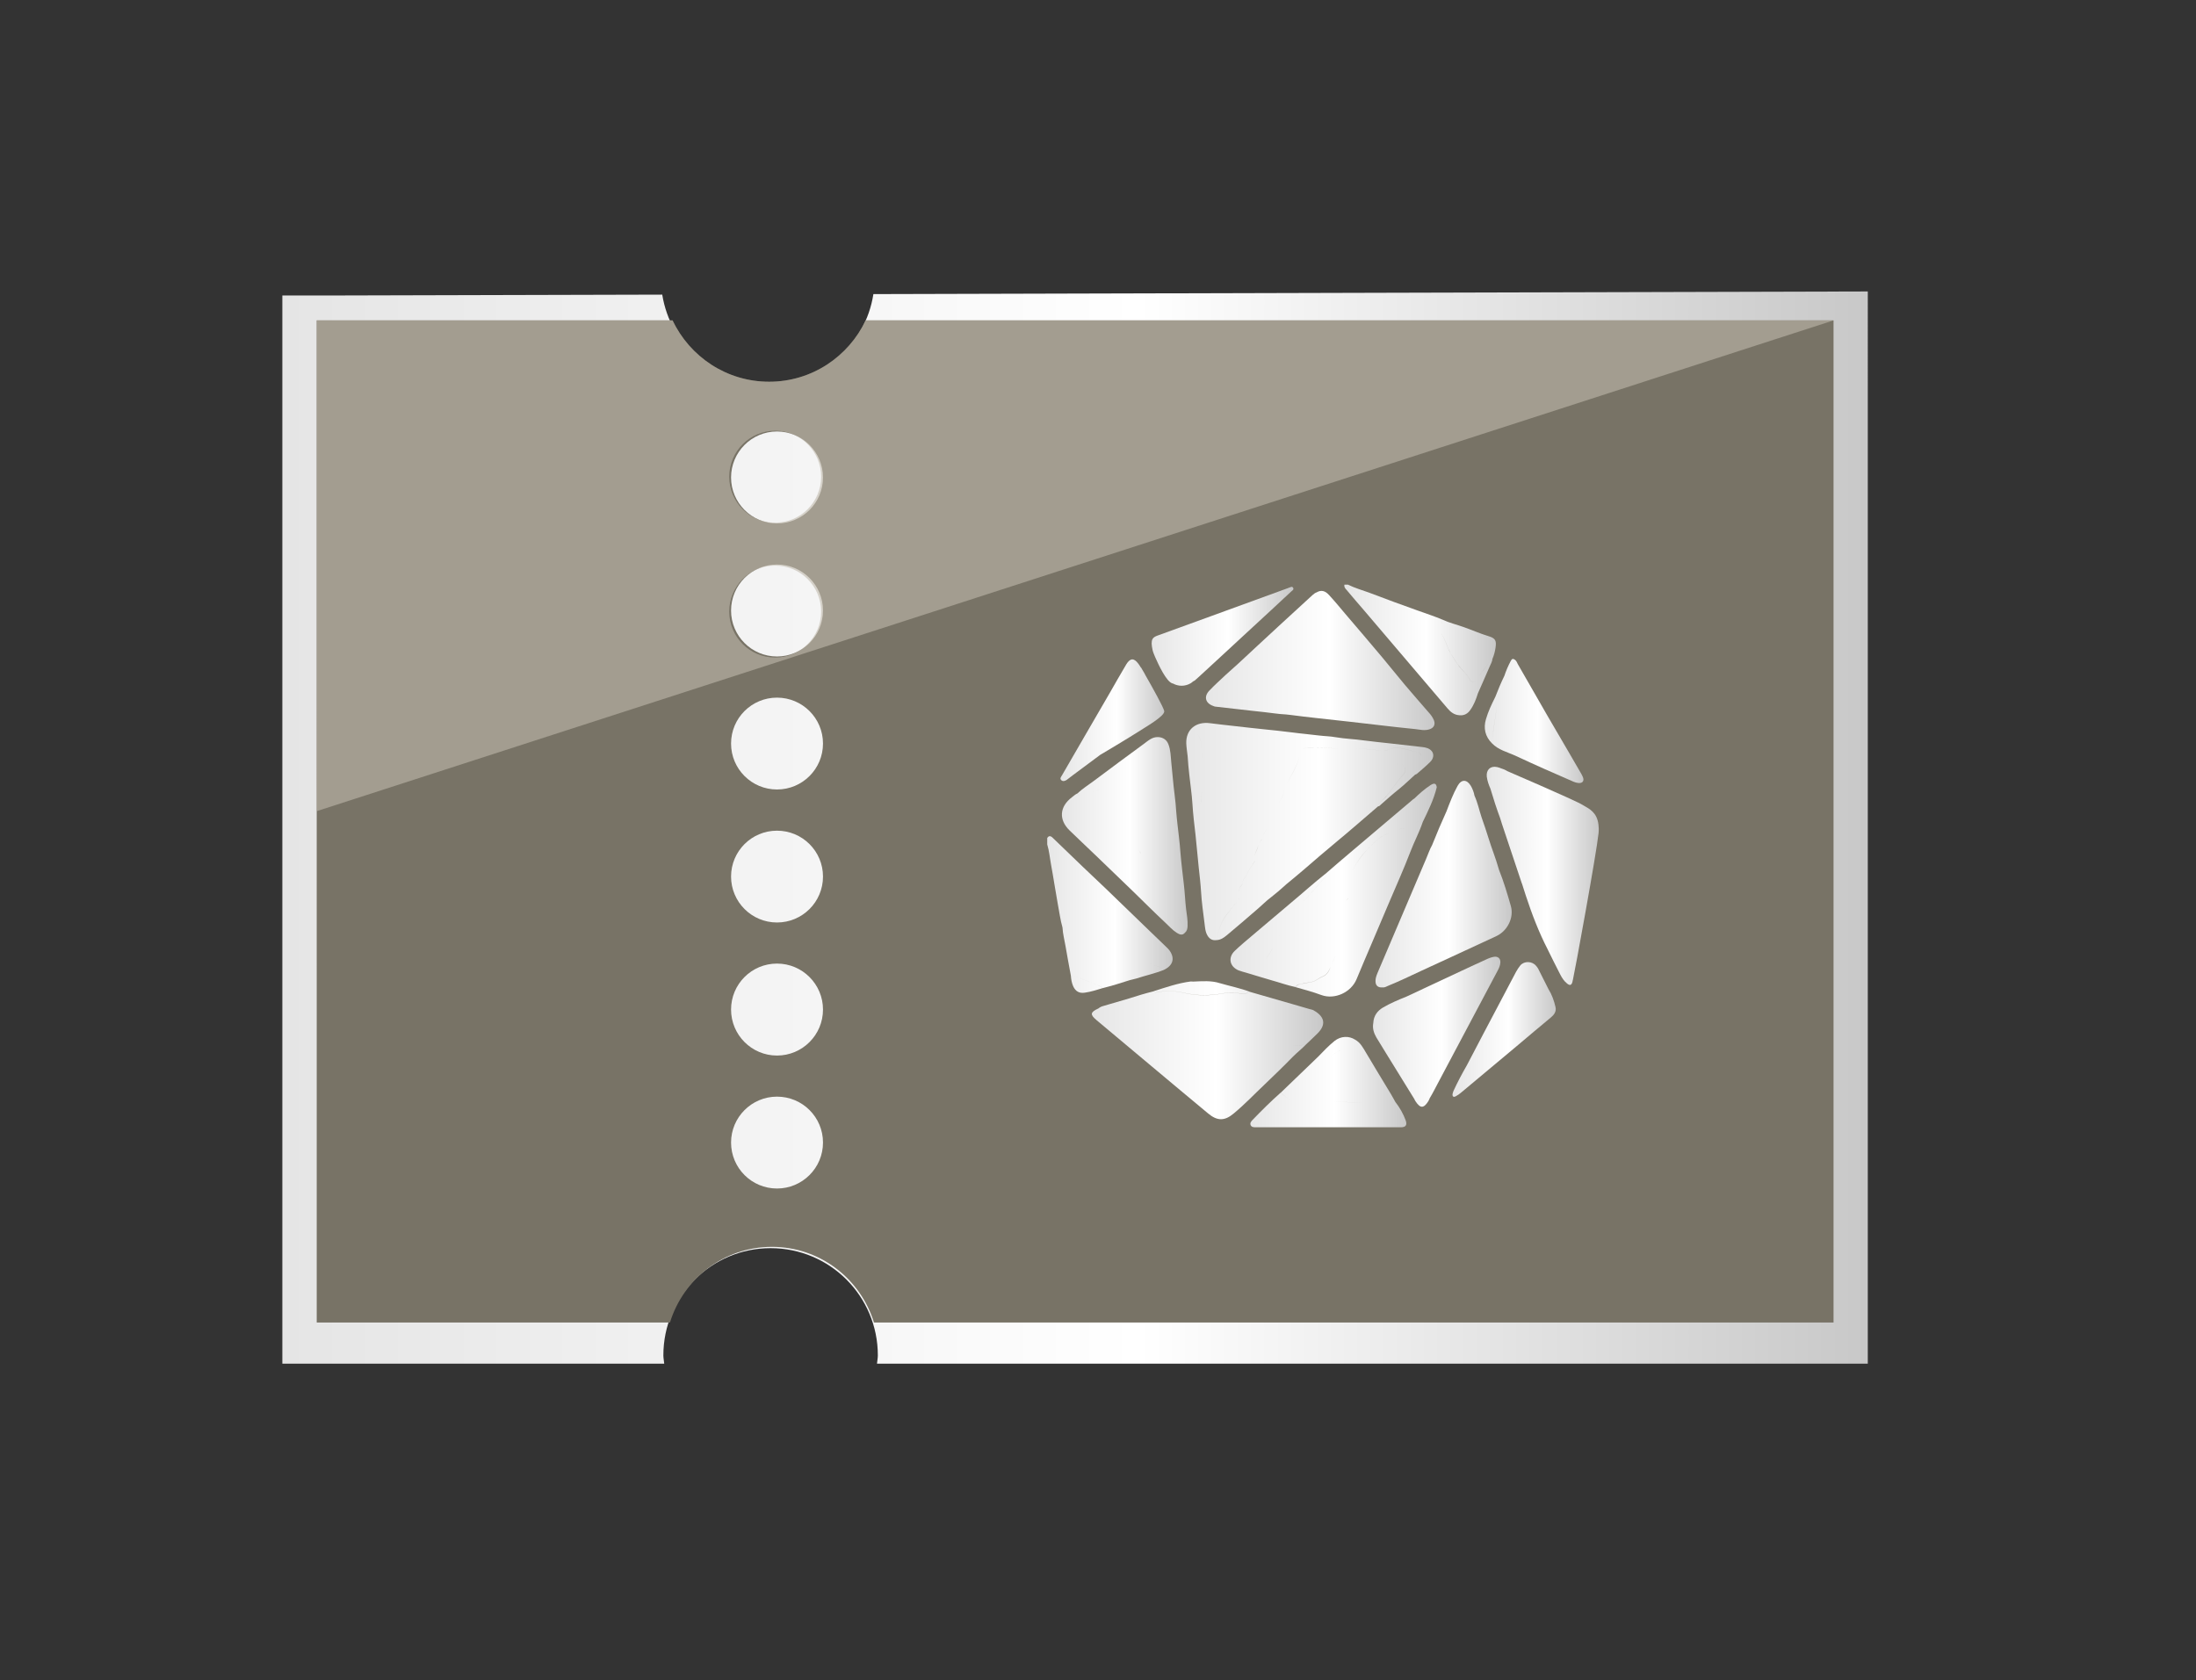 <?xml version="1.0" encoding="utf-8"?>
<!-- Generator: Adobe Illustrator 16.0.0, SVG Export Plug-In . SVG Version: 6.00 Build 0)  -->
<!DOCTYPE svg PUBLIC "-//W3C//DTD SVG 1.1//EN" "http://www.w3.org/Graphics/SVG/1.1/DTD/svg11.dtd">
<svg version="1.1" id="Layer_1" xmlns="http://www.w3.org/2000/svg" xmlns:xlink="http://www.w3.org/1999/xlink" x="0px" y="0px"
	 width="110.5px" height="84.559px" viewBox="0 0 110.5 84.559" enable-background="new 0 0 110.5 84.559" xml:space="preserve">
<rect x="0" y="0" width="110.5" height="84.559" fill="#333333" stroke="none"/>
<g>
	
		<linearGradient id="SVGID_1_" gradientUnits="userSpaceOnUse" x1="30.927" y1="735.764" x2="110.704" y2="735.764" gradientTransform="matrix(1 0 0 1 -16.72 -694.111)">
		<stop  offset="0" style="stop-color:#E5E5E5"/>
		<stop  offset="0.54" style="stop-color:#FFFFFF"/>
		<stop  offset="1" style="stop-color:#C8C8C8"/>
	</linearGradient>
	<path fill="url(#SVGID_1_)" d="M43.948,14.802c-0.401,2.583-2.616,4.568-5.314,4.568c-2.688,0-4.895-1.971-5.311-4.541
		l-16.154,0.042h-2.961v53.763h19.215c-0.011-0.142-0.043-0.276-0.043-0.418c0-2.982,2.417-5.396,5.396-5.396
		c2.982,0,5.396,2.414,5.396,5.396c0,0.142-0.03,0.276-0.043,0.418h49.856V14.669L43.948,14.802z"/>
	<g>
		<g>
			<path fill="#787366" d="M92.262,16.125H43.56c-0.867,1.821-2.707,3.087-4.859,3.087c-2.151,0-3.993-1.267-4.86-3.087H15.936
				V34.06l0.001,17.576v14.927h17.774c0.68-2.2,2.708-3.809,5.133-3.809c2.423,0,4.451,1.607,5.133,3.809h48.285V16.125
				L92.262,16.125z M39.098,59.818c-1.276,0-2.311-1.031-2.312-2.314c0-1.271,1.034-2.31,2.312-2.31c1.277,0,2.314,1.03,2.314,2.31
				C41.413,58.783,40.375,59.818,39.098,59.818z M39.098,53.126c-1.276,0-2.311-1.037-2.312-2.315c0-1.279,1.034-2.314,2.312-2.314
				c1.277,0,2.314,1.038,2.314,2.314C41.413,52.089,40.375,53.126,39.098,53.126z M39.098,46.429c-1.276,0-2.311-1.035-2.312-2.311
				c0-1.277,1.034-2.31,2.312-2.31c1.277,0,2.314,1.032,2.314,2.31C41.413,45.396,40.375,46.429,39.098,46.429z M39.098,39.735
				c-1.276,0-2.312-1.033-2.312-2.312s1.034-2.311,2.312-2.311c1.277,0,2.314,1.034,2.314,2.311
				C41.413,38.701,40.375,39.735,39.098,39.735z M39.098,33.041c-1.276,0-2.311-1.034-2.312-2.313c0-1.278,1.034-2.316,2.312-2.316
				c1.277,0,2.314,1.038,2.314,2.316C41.413,32.007,40.375,33.041,39.098,33.041z M39.098,26.345c-1.276,0-2.311-1.036-2.312-2.313
				c0-1.276,1.034-2.316,2.312-2.316c1.277,0,2.314,1.039,2.314,2.316C41.412,25.31,40.375,26.345,39.098,26.345z"/>
		</g>
	</g>
	<g>
		<path opacity="0.6" fill="#C0B9AB" enable-background="new    " d="M43.56,16.125c-0.866,1.821-2.706,3.087-4.857,3.087
			c-2.152,0-3.994-1.267-4.859-3.087H15.937V34.06v6.765l76.325-24.7H43.56z M39.004,33.094c-1.277,0-2.31-1.034-2.311-2.313
			c0-1.277,1.033-2.315,2.311-2.315c1.276,0,2.314,1.039,2.314,2.315C41.318,32.06,40.28,33.094,39.004,33.094z M39.004,26.306
			c-1.277,0-2.31-1.033-2.311-2.312c0-1.276,1.033-2.316,2.311-2.316c1.276,0,2.314,1.039,2.314,2.316
			C41.318,25.273,40.28,26.306,39.004,26.306z"/>
	</g>
</g>
<g>
	<g>
		
			<linearGradient id="SVGID_2_" gradientUnits="userSpaceOnUse" x1="117.802" y1="2143.49" x2="125.429" y2="2143.49" gradientTransform="matrix(1 0 0 1 -50.159 -2110.775)">
			<stop  offset="0" style="stop-color:#E6E6E6"/>
			<stop  offset="0.54" style="stop-color:#FFFFFF"/>
			<stop  offset="1" style="stop-color:#C8C8C8"/>
		</linearGradient>
		<path fill="url(#SVGID_2_)" d="M68.634,30.716c1.402,1.645,2.804,3.294,4.206,4.94c0.154,0.183,0.34,0.328,0.597,0.342
			c0,0,0,0,0.004,0c0.24,0.026,0.421-0.086,0.547-0.271c0.177-0.25,0.289-0.538,0.377-0.826l0,0
			c0.195-0.448,0.399-0.897,0.591-1.348c0.056-0.129,0.128-0.251,0.145-0.396c-0.114-0.009-0.189,0.024-0.21,0.152
			c-0.035,0.176-0.158,0.308-0.266,0.441c-0.102,0.122-0.179,0.26-0.264,0.395c-0.138,0.231-0.307,0.247-0.429,0.016
			c-0.147-0.274-0.393-0.455-0.565-0.699c-0.138-0.194-0.266-0.389-0.386-0.602c-0.162-0.291-0.241-0.611-0.407-0.894
			c-0.02-0.03-0.031-0.058-0.035-0.083c0.002,0.022,0.02,0.051,0.035,0.081c0.169,0.283,0.248,0.604,0.407,0.895
			c0.12,0.208,0.251,0.406,0.386,0.6c0.174,0.241,0.417,0.427,0.565,0.698c0.122,0.234,0.292,0.218,0.429-0.011
			c0.085-0.141,0.162-0.271,0.264-0.4c0.107-0.13,0.23-0.261,0.266-0.437c0.024-0.129,0.096-0.16,0.21-0.154
			c0.074-0.175,0.123-0.356,0.151-0.545c0.055-0.367,0.003-0.486-0.356-0.593c-0.429-0.129-0.833-0.313-1.252-0.458
			c-0.352-0.126-0.716-0.21-1.056-0.37l0,0c-0.398-0.169-0.813-0.302-1.221-0.449c-0.806-0.284-1.607-0.583-2.399-0.883
			c-0.383-0.144-0.774-0.25-1.141-0.431c-0.059,0-0.117,0-0.177,0c-0.027,0.116,0.038,0.191,0.107,0.264
			C68.048,30.037,68.342,30.378,68.634,30.716z M72.581,31.386c0.028,0.066,0.051,0.138,0.048,0.209
			C72.632,31.528,72.615,31.454,72.581,31.386c-0.018-0.037-0.021-0.07-0.021-0.104C72.562,31.316,72.569,31.352,72.581,31.386z"/>
		
			<linearGradient id="SVGID_3_" gradientUnits="userSpaceOnUse" x1="109.85" y1="2152.628" x2="122.278" y2="2152.628" gradientTransform="matrix(1 0 0 1 -50.159 -2110.775)">
			<stop  offset="0" style="stop-color:#E6E6E6"/>
			<stop  offset="0.54" style="stop-color:#FFFFFF"/>
			<stop  offset="1" style="stop-color:#C8C8C8"/>
		</linearGradient>
		<path fill="url(#SVGID_3_)" d="M72.046,37.807c-0.118-0.146-0.3-0.189-0.474-0.208c-0.538-0.064-1.078-0.123-1.611-0.182
			c-0.445-0.051-0.891-0.092-1.334-0.152c-0.469-0.069-0.944-0.079-1.418-0.161c-0.281-0.052-0.576-0.052-0.861-0.089
			c-0.438-0.058-0.875-0.09-1.31-0.15c-0.478-0.062-0.96-0.111-1.436-0.16c-0.512-0.049-1.02-0.113-1.529-0.168
			c-0.396-0.046-0.792-0.086-1.189-0.139c-0.705-0.092-1.215,0.315-1.192,1.018c0.009,0.22,0.047,0.435,0.069,0.647
			c0.023,0.313,0.044,0.625,0.083,0.933c0.05,0.479,0.125,0.958,0.156,1.439c0.031,0.536,0.097,1.064,0.158,1.594
			c0.062,0.54,0.098,1.081,0.159,1.622c0.046,0.411,0.094,0.826,0.12,1.246c0.03,0.52,0.106,1.037,0.171,1.56
			c0.03,0.222,0.036,0.446,0.161,0.645c0.106,0.168,0.247,0.239,0.438,0.214c0.105-0.447,0.208-0.88,0.497-1.259
			c0.192-0.253,0.387-0.499,0.591-0.735c0.032-0.034,0.062-0.084,0.046-0.127v0.002c0.019,0.043-0.014,0.09-0.046,0.125
			c-0.204,0.239-0.403,0.486-0.591,0.739c-0.287,0.375-0.392,0.808-0.497,1.255c0.216-0.004,0.378-0.124,0.532-0.251
			c0.501-0.42,0.995-0.841,1.488-1.27c0.249-0.208,0.476-0.447,0.736-0.64c0.25-0.195,0.494-0.403,0.727-0.616c0,0,0,0,0-0.004
			c0.314-0.259,0.632-0.519,0.937-0.783c0.523-0.458,1.053-0.904,1.58-1.346c0.723-0.596,1.423-1.212,2.136-1.822
			c0.023-0.108,0.095-0.188,0.171-0.266c0.097-0.096,0.195-0.188,0.281-0.292c0.255-0.292,0.455-0.628,0.712-0.922
			c0.123-0.15,0.334-0.315,0.121-0.559c-0.023-0.03-0.051-0.058-0.075-0.074c0.025,0.016,0.052,0.044,0.076,0.074
			c0.214,0.245,0.003,0.412-0.12,0.559c-0.256,0.295-0.458,0.628-0.713,0.925c-0.082,0.103-0.186,0.195-0.28,0.289
			c-0.078,0.079-0.149,0.161-0.173,0.266c0.067,0,0.1-0.053,0.141-0.089c0.305-0.268,0.602-0.537,0.918-0.785
			c0.276-0.226,0.536-0.476,0.805-0.721c-0.061-0.045-0.067-0.09-0.053-0.137c-0.014,0.043-0.008,0.09,0.053,0.137
			c0.028-0.014,0.058-0.02,0.083-0.036c0.226-0.198,0.461-0.387,0.669-0.598C72.145,38.18,72.164,37.952,72.046,37.807z
			 M60.472,39.807c0,0.176-0.057,0.351-0.037,0.528c0.003,0.034-0.016,0.074-0.051,0.085c0,0,0,0-0.001,0
			c0.036-0.01,0.055-0.051,0.05-0.085C60.415,40.153,60.471,39.984,60.472,39.807c-0.001-0.487-0.001-0.972-0.001-1.464
			c0-0.216,0.018-0.438-0.003-0.651c-0.026-0.28-0.03-0.565-0.253-0.783c-0.028-0.03-0.059-0.057-0.087-0.072
			c0.029,0.016,0.061,0.042,0.087,0.072c0.223,0.218,0.228,0.502,0.253,0.783c0.021,0.215,0.003,0.436,0.003,0.651
			C60.471,38.831,60.471,39.319,60.472,39.807z M63.132,43.318c0.006,0.019-0.002,0.037-0.011,0.054
			c-0.111,0.208-0.287,0.384-0.372,0.618c-0.059,0.162-0.235,0.275-0.232,0.482c0,0.052-0.052,0.104-0.094,0.145
			c-0.033,0.035-0.037,0.087-0.059,0.131c-0.03,0.073-0.056,0.146-0.061,0.217c0.005-0.07,0.026-0.144,0.061-0.219
			c0.021-0.042,0.025-0.098,0.059-0.133c0.042-0.041,0.094-0.091,0.094-0.146c-0.003-0.203,0.174-0.319,0.232-0.479
			c0.085-0.237,0.263-0.409,0.372-0.623c0.006-0.013,0.015-0.027,0.011-0.05C63.132,43.315,63.132,43.318,63.132,43.318z
			 M70.316,38.424c-0.038-0.084-0.096-0.14-0.17-0.18C70.219,38.284,70.279,38.342,70.316,38.424
			c0.021,0.032,0.038,0.048,0.063,0.053C70.357,38.473,70.334,38.459,70.316,38.424z M71.308,37.853
			c-0.231-0.06-0.464-0.119-0.697-0.172c-0.215-0.053-0.425-0.064-0.645,0.004c-0.125,0.046-0.244,0.118-0.404,0.1
			c-0.52-0.057-1.038-0.118-1.56-0.117c-0.2,0-0.408,0.036-0.601,0.021c-0.53-0.051-1.057-0.058-1.588-0.051
			c-0.255,0-0.358,0.102-0.409,0.346c-0.089,0.421-0.279,0.796-0.493,1.168c-0.117,0.205-0.287,0.412-0.306,0.649
			c-0.032,0.386-0.334,0.627-0.45,0.97c-0.064,0.18-0.194,0.347-0.246,0.537c-0.033,0.138-0.074,0.277-0.146,0.395
			c-0.09,0.142-0.205,0.267-0.216,0.452c-0.002,0.048-0.043,0.097-0.083,0.137c-0.072,0.075-0.135,0.169-0.153,0.271
			c-0.034,0.192-0.165,0.361-0.191,0.558c0.025-0.199,0.15-0.368,0.191-0.56c0.021-0.103,0.081-0.195,0.153-0.273
			c0.039-0.035,0.081-0.084,0.083-0.133c0.011-0.186,0.125-0.311,0.216-0.452c0.074-0.118,0.113-0.259,0.146-0.395
			c0.055-0.194,0.186-0.358,0.246-0.537c0.116-0.341,0.416-0.584,0.45-0.971c0.021-0.237,0.189-0.444,0.306-0.65
			c0.209-0.37,0.404-0.746,0.493-1.166c0.055-0.245,0.153-0.346,0.409-0.348c0.529-0.007,1.058,0,1.588,0.053
			c0.195,0.017,0.4-0.021,0.601-0.021c0.521-0.001,1.039,0.057,1.56,0.117c0.158,0.017,0.275-0.056,0.404-0.1
			c0.217-0.073,0.43-0.057,0.645-0.007C70.844,37.733,71.08,37.793,71.308,37.853c0.14,0.034,0.212,0.106,0.209,0.22
			C71.519,37.962,71.445,37.886,71.308,37.853z"/>
		
			<linearGradient id="SVGID_4_" gradientUnits="userSpaceOnUse" x1="105.1" y1="2163.633" x2="116.741" y2="2163.633" gradientTransform="matrix(1 0 0 1 -50.159 -2110.775)">
			<stop  offset="0" style="stop-color:#E6E6E6"/>
			<stop  offset="0.54" style="stop-color:#FFFFFF"/>
			<stop  offset="1" style="stop-color:#C8C8C8"/>
		</linearGradient>
		<path fill="url(#SVGID_4_)" d="M65.053,53.188c0.213-0.216,0.461-0.405,0.67-0.626c-0.224,0.06-0.449,0.06-0.676,0.066
			c0.229-0.008,0.454-0.008,0.676-0.066c0.188-0.184,0.388-0.36,0.573-0.549c0.427-0.424,0.373-0.817-0.14-1.129
			c0,0,0,0-0.002,0.002c-0.08-0.069-0.18-0.078-0.277-0.105c-0.262-0.076-0.527-0.15-0.79-0.229
			c-0.734-0.209-1.466-0.42-2.197-0.633c-0.194,0.13-0.417,0.098-0.617,0.064c-0.265-0.048-0.523-0.021-0.773,0.024
			c-0.651,0.117-1.292,0.117-1.94-0.038c-0.44-0.106-0.898-0.109-1.352-0.03c-0.048,0.01-0.097,0.031-0.13,0
			c0.032,0.031,0.084,0.006,0.13-0.004c0.453-0.077,0.911-0.075,1.35,0.03c0.649,0.153,1.287,0.153,1.94,0.038
			c0.249-0.046,0.507-0.072,0.774-0.024c0.197,0.03,0.423,0.067,0.618-0.063c-0.485-0.183-0.996-0.284-1.493-0.429
			c0,0.001,0,0.001,0,0.001c-0.442-0.145-0.899-0.104-1.354-0.085l0,0c-0.038-0.005-0.084-0.007-0.123-0.006
			c-0.64,0.082-1.251,0.293-1.862,0.489c0,0,0,0,0,0.004c-0.42,0.104-0.835,0.228-1.245,0.362l0,0
			c-0.42,0.122-0.843,0.243-1.26,0.369c-0.103,0.026-0.205,0.065-0.283,0.135c0,0,0,0-0.003,0c-0.41,0.19-0.427,0.305-0.088,0.589
			c0.005,0.003,0.009,0.009,0.014,0.012c0.924,0.777,1.854,1.553,2.775,2.325c0.935,0.788,1.88,1.57,2.817,2.353
			c0.463,0.39,0.832,0.392,1.285,0.014c0.547-0.451,1.031-0.963,1.542-1.446C64.095,54.139,64.581,53.674,65.053,53.188z"/>
		
			<linearGradient id="SVGID_5_" gradientUnits="userSpaceOnUse" x1="119.247" y1="2162.701" x2="125.656" y2="2162.701" gradientTransform="matrix(1 0 0 1 -50.159 -2110.775)">
			<stop  offset="0" style="stop-color:#E6E6E6"/>
			<stop  offset="0.54" style="stop-color:#FFFFFF"/>
			<stop  offset="1" style="stop-color:#C8C8C8"/>
		</linearGradient>
		<path fill="url(#SVGID_5_)" d="M72.357,54.51c1-1.891,2.009-3.777,3.01-5.669c0.067-0.127,0.123-0.255,0.13-0.404
			c0.009-0.195-0.118-0.308-0.312-0.283c-0.147,0.025-0.285,0.078-0.42,0.144c-0.399,0.185-0.803,0.365-1.203,0.555
			c-0.931,0.44-1.863,0.871-2.797,1.309l0,0c-0.403,0.16-0.804,0.33-1.178,0.549c-0.282,0.167-0.468,0.42-0.484,0.773l0,0
			c-0.051,0.264,0.023,0.501,0.15,0.724c0.163,0.271,0.332,0.549,0.501,0.817c0.472,0.763,0.942,1.528,1.415,2.292
			c0.02,0.042,0.036,0.086,0.066,0.121c0.235,0.356,0.406,0.351,0.635-0.013c0.029-0.047,0.049-0.1,0.072-0.146
			c-0.127,0.061-0.256,0.067-0.386,0.065c0.128,0.005,0.259-0.005,0.382-0.065C72.09,55.033,72.218,54.769,72.357,54.51z"/>
		
			<linearGradient id="SVGID_6_" gradientUnits="userSpaceOnUse" x1="103.595" y1="2152.843" x2="109.923" y2="2152.843" gradientTransform="matrix(1 0 0 1 -50.159 -2110.775)">
			<stop  offset="0" style="stop-color:#E6E6E6"/>
			<stop  offset="0.54" style="stop-color:#FFFFFF"/>
			<stop  offset="1" style="stop-color:#C8C8C8"/>
		</linearGradient>
		<path fill="url(#SVGID_6_)" d="M59.572,44.524c-0.061-0.532-0.128-1.058-0.172-1.596c-0.021-0.276-0.046-0.554-0.079-0.825
			c-0.048-0.424-0.103-0.842-0.135-1.263c-0.021-0.277-0.04-0.551-0.079-0.827c-0.071-0.545-0.111-1.101-0.17-1.65
			c-0.03-0.305-0.03-0.615-0.144-0.903c-0.084-0.226-0.275-0.352-0.513-0.362c-0.306-0.013-0.503,0.182-0.722,0.341
			c-0.84,0.617-1.683,1.235-2.516,1.863c-0.279,0.211-0.577,0.391-0.828,0.633c0.058,0.125,0.15,0.13,0.249,0.125
			c-0.098,0.005-0.196,0-0.249-0.125c-0.104,0.041-0.183,0.123-0.274,0.189c-0.628,0.474-0.677,1.131-0.117,1.675
			c0.422,0.41,0.855,0.815,1.281,1.224c0.636,0.614,1.271,1.22,1.903,1.833c0.539,0.523,1.066,1.055,1.614,1.566
			c0.196,0.183,0.369,0.383,0.596,0.529c0.133,0.08,0.274,0.15,0.409-0.007c0.099-0.083,0.126-0.196,0.132-0.327
			c0.016-0.293-0.039-0.579-0.075-0.862C59.635,45.344,59.62,44.931,59.572,44.524z M54.821,39.947
			c0.244-0.163,0.528-0.218,0.801-0.314C55.351,39.729,55.065,39.784,54.821,39.947z M57.287,42.787
			c0.053,0.028,0.092,0.113,0.109,0.179C57.375,42.901,57.342,42.818,57.287,42.787z M57.598,43.273
			c0.212,0.306,0.428,0.615,0.605,0.94C58.026,43.888,57.812,43.579,57.598,43.273z M58.908,45.682
			c0.055-0.157,0.018-0.235-0.156-0.247C58.925,45.448,58.963,45.525,58.908,45.682z M59.25,46.129
			c0.146,0.17,0.255,0.364,0.299,0.589C59.505,46.493,59.395,46.299,59.25,46.129z"/>
		
			<linearGradient id="SVGID_7_" gradientUnits="userSpaceOnUse" x1="112.077" y1="2155.576" x2="122.455" y2="2155.576" gradientTransform="matrix(1 0 0 1 -50.159 -2110.775)">
			<stop  offset="0" style="stop-color:#E6E6E6"/>
			<stop  offset="0.54" style="stop-color:#FFFFFF"/>
			<stop  offset="1" style="stop-color:#C8C8C8"/>
		</linearGradient>
		<path fill="url(#SVGID_7_)" d="M66.545,49.157c-0.193,0.075-0.346,0.239-0.553,0.268c-0.165,0.024-0.322,0.07-0.486,0.089
			c-0.116,0.009-0.244,0.052-0.319,0.168c0.436,0.126,0.875,0.238,1.303,0.399c0.679,0.248,1.503-0.143,1.772-0.801
			c0.529-1.273,1.085-2.54,1.621-3.821c0.362-0.858,0.748-1.704,1.081-2.577c0.195-0.515,0.457-0.997,0.63-1.518
			c-0.141-0.051-0.247-0.045-0.388,0.057c-0.18,0.135-0.386,0.28-0.613,0.288c-0.283,0.011-0.511,0.149-0.754,0.241
			c-0.427,0.15-0.728,0.498-1.036,0.806c-0.312,0.322-0.577,0.693-0.746,1.106c0.169-0.414,0.432-0.791,0.746-1.106
			c0.309-0.312,0.609-0.657,1.036-0.807c0.243-0.089,0.472-0.229,0.755-0.241c0.23-0.005,0.433-0.151,0.612-0.287
			c0.141-0.103,0.246-0.107,0.388-0.057c0.275-0.563,0.552-1.126,0.702-1.742c-0.028-0.194-0.118-0.232-0.321-0.102
			c-0.296,0.197-0.556,0.424-0.807,0.67c-0.025,0.013-0.041,0.022-0.057,0.036c-1,0.841-1.993,1.687-2.987,2.529
			c-0.484,0.41-0.961,0.816-1.437,1.23c0.072,0.074,0.007,0.14-0.029,0.187c-0.277,0.32-0.559,0.637-0.842,0.951
			c-0.459,0.513-0.912,1.033-1.25,1.633c-0.139,0.239-0.247,0.494-0.392,0.729c-0.163,0.267-0.289,0.559-0.498,0.783l0,0
			c0.206-0.225,0.335-0.517,0.498-0.78c0.145-0.237,0.253-0.497,0.392-0.728c0.339-0.602,0.791-1.123,1.249-1.637
			c0.282-0.314,0.565-0.631,0.842-0.951c0.039-0.045,0.109-0.108,0.028-0.187c-0.575,0.453-1.115,0.944-1.677,1.412
			c-0.665,0.56-1.327,1.121-1.99,1.683c-0.299,0.256-0.608,0.507-0.893,0.783c-0.347,0.336-0.247,0.788,0.195,0.975
			c0.124,0.049,0.257,0.08,0.389,0.119c0.006-0.081,0.042-0.129,0.089-0.167c-0.047,0.033-0.082,0.085-0.089,0.167
			c0.429,0.125,0.853,0.263,1.279,0.383c0.402,0.11,0.795,0.255,1.195,0.337c0.072-0.116,0.202-0.157,0.32-0.166
			c0.165-0.022,0.322-0.068,0.483-0.09c0.213-0.029,0.36-0.194,0.555-0.271c0.235-0.092,0.33-0.282,0.41-0.49
			C66.88,48.871,66.783,49.063,66.545,49.157z M67.768,45.292c0.04-0.034,0.072-0.071,0.094-0.11
			C67.84,45.223,67.812,45.264,67.768,45.292c-0.03,0.027-0.053,0.062-0.069,0.105C67.715,45.357,67.737,45.316,67.768,45.292z
			 M67.083,48.356c0.038-0.075,0.074-0.155,0.113-0.232c-0.039,0.075-0.075,0.154-0.113,0.235c-0.023,0.047-0.046,0.106-0.064,0.162
			C67.037,48.465,67.059,48.409,67.083,48.356z"/>
		
			<linearGradient id="SVGID_8_" gradientUnits="userSpaceOnUse" x1="110.841" y1="2144.018" x2="122.345" y2="2144.018" gradientTransform="matrix(1 0 0 1 -50.159 -2110.775)">
			<stop  offset="0" style="stop-color:#E6E6E6"/>
			<stop  offset="0.54" style="stop-color:#FFFFFF"/>
			<stop  offset="1" style="stop-color:#C8C8C8"/>
		</linearGradient>
		<path fill="url(#SVGID_8_)" d="M62.279,33.425c-0.202,0.187-0.411,0.361-0.604,0.542c-0.278,0.26-0.558,0.513-0.821,0.789
			c-0.295,0.306-0.199,0.641,0.202,0.778c0.03,0.013,0.066,0.03,0.103,0.031c0.432,0.052,0.863,0.097,1.296,0.147
			c0.387,0.042,0.772,0.091,1.161,0.129c0.361,0.038,0.72,0.101,1.082,0.116c0.076,0.011,0.152,0.018,0.23,0.025
			c0.426,0.053,0.854,0.11,1.276,0.153c0.592,0.066,1.185,0.131,1.773,0.196c0.479,0.053,0.966,0.11,1.442,0.167
			c0.604,0.069,1.207,0.141,1.813,0.199c0.221,0.026,0.452,0.086,0.684,0.013c0.23-0.069,0.322-0.237,0.237-0.46
			c-0.062-0.15-0.154-0.277-0.266-0.397c-0.396-0.459-0.799-0.915-1.188-1.377c-0.389-0.459-0.757-0.929-1.146-1.391
			c-0.618-0.735-1.244-1.47-1.871-2.203c-0.264-0.315-0.529-0.635-0.81-0.938c-0.202-0.224-0.403-0.256-0.613-0.134
			c-0.084,0.028-0.153,0.083-0.221,0.144c-0.555,0.504-1.107,1.012-1.656,1.52C63.678,32.121,62.979,32.777,62.279,33.425z"/>
		
			<linearGradient id="SVGID_9_" gradientUnits="userSpaceOnUse" x1="113.075" y1="2165.238" x2="120.923" y2="2165.238" gradientTransform="matrix(1 0 0 1 -50.159 -2110.775)">
			<stop  offset="0" style="stop-color:#E6E6E6"/>
			<stop  offset="0.54" style="stop-color:#FFFFFF"/>
			<stop  offset="1" style="stop-color:#C8C8C8"/>
		</linearGradient>
		<path fill="url(#SVGID_9_)" d="M70.213,55.462C70.215,55.462,70.215,55.462,70.213,55.462c-0.081-0.14-0.155-0.287-0.24-0.425
			c-0.416-0.679-0.822-1.361-1.23-2.043c-0.152-0.252-0.284-0.52-0.557-0.668c-0.308-0.199-0.716-0.186-1.031,0.063
			c-0.298,0.241-0.564,0.519-0.828,0.795c-0.63,0.603-1.253,1.206-1.878,1.807c0.183,0.191,0.388,0.319,0.606,0.39
			c-0.219-0.071-0.424-0.199-0.61-0.39c-0.495,0.438-0.956,0.896-1.41,1.366c-0.075,0.078-0.156,0.168-0.099,0.284
			c0.055,0.098,0.168,0.095,0.266,0.095c2.43,0,4.861,0,7.291,0c0.241,0,0.322-0.112,0.241-0.344
			C70.61,56.057,70.434,55.744,70.213,55.462z M67.801,52.665c-0.317,0.188-0.659,0.334-0.947,0.572
			C67.141,52.999,67.483,52.853,67.801,52.665z M66.965,55.43c-0.029-0.002-0.06-0.016-0.087-0.018
			c-0.185-0.022-0.367-0.029-0.548-0.029c0.182,0.001,0.363,0.02,0.551,0.029C66.903,55.418,66.932,55.428,66.965,55.43
			c0.527,0.01,1.05,0.062,1.574,0.078C68.014,55.495,67.488,55.44,66.965,55.43z"/>
		
			<linearGradient id="SVGID_10_" gradientUnits="userSpaceOnUse" x1="123.248" y1="2162.59" x2="128.444" y2="2162.59" gradientTransform="matrix(1 0 0 1 -50.159 -2110.775)">
			<stop  offset="0" style="stop-color:#E6E6E6"/>
			<stop  offset="0.54" style="stop-color:#FFFFFF"/>
			<stop  offset="1" style="stop-color:#C8C8C8"/>
		</linearGradient>
		<path fill="url(#SVGID_10_)" d="M77.916,49.781L77.916,49.781c-0.171-0.346-0.343-0.687-0.519-1.03
			c-0.022-0.05-0.068-0.095-0.104-0.141c-0.192-0.237-0.59-0.255-0.792-0.021c-0.082,0.104-0.152,0.208-0.215,0.324
			c-0.549,1.043-1.099,2.089-1.653,3.132c-0.274,0.525-0.542,1.044-0.819,1.565c-0.242,0.421-0.469,0.847-0.672,1.287
			c-0.022,0.053-0.042,0.112-0.052,0.167c-0.013,0.125,0.049,0.172,0.156,0.115c0.096-0.049,0.182-0.112,0.266-0.181
			c0.938-0.783,1.878-1.572,2.816-2.354c0.561-0.474,1.129-0.953,1.695-1.422c0.174-0.143,0.305-0.307,0.246-0.548
			C78.196,50.363,78.09,50.058,77.916,49.781z"/>
		
			<linearGradient id="SVGID_11_" gradientUnits="userSpaceOnUse" x1="124.871" y1="2147.064" x2="129.836" y2="2147.064" gradientTransform="matrix(1 0 0 1 -50.159 -2110.775)">
			<stop  offset="0" style="stop-color:#E6E6E6"/>
			<stop  offset="0.54" style="stop-color:#FFFFFF"/>
			<stop  offset="1" style="stop-color:#C8C8C8"/>
		</linearGradient>
		<path fill="url(#SVGID_11_)" d="M74.771,36.198c-0.134,0.45-0.043,0.871,0.306,1.216c0.324,0.333,0.766,0.436,1.166,0.616
			c0.007-0.288,0.141-0.558,0.047-0.864c-0.095-0.312-0.122-0.643-0.325-0.923c-0.115-0.157-0.28-0.294-0.286-0.516
			c-0.01-0.475,0.012-0.949,0.094-1.421c0.015-0.073,0.045-0.166,0.003-0.235c0.042,0.07,0.012,0.16-0.003,0.235
			c-0.084,0.473-0.104,0.946-0.095,1.421c0.007,0.224,0.171,0.36,0.287,0.516c0.2,0.281,0.23,0.612,0.322,0.923
			c0.093,0.307-0.041,0.58-0.045,0.864c0.973,0.457,1.956,0.887,2.945,1.317c0.073,0.031,0.158,0.052,0.239,0.062
			c0.205,0.019,0.302-0.105,0.225-0.294c-0.022-0.057-0.051-0.109-0.078-0.161c-0.204-0.351-0.41-0.708-0.613-1.058
			c-0.367-0.634-0.741-1.265-1.107-1.896c-0.49-0.857-0.98-1.713-1.473-2.565c-0.046-0.085-0.074-0.188-0.172-0.241l0,0
			c-0.112-0.08-0.16,0.018-0.198,0.09c-0.123,0.232-0.228,0.477-0.311,0.729l0,0c-0.17,0.348-0.321,0.704-0.457,1.063
			C75.061,35.436,74.884,35.806,74.771,36.198z M75.105,37.188c0.025-0.553,0.164-1.084,0.2-1.634
			C75.272,36.103,75.132,36.641,75.105,37.188z"/>
		
			<linearGradient id="SVGID_12_" gradientUnits="userSpaceOnUse" x1="119.373" y1="2155.274" x2="126.227" y2="2155.274" gradientTransform="matrix(1 0 0 1 -50.159 -2110.775)">
			<stop  offset="0" style="stop-color:#E6E6E6"/>
			<stop  offset="0.54" style="stop-color:#FFFFFF"/>
			<stop  offset="1" style="stop-color:#C8C8C8"/>
		</linearGradient>
		<path fill="url(#SVGID_12_)" d="M76.025,45.603c-0.176-0.612-0.358-1.23-0.596-1.823l0,0c-0.088-0.294-0.176-0.585-0.28-0.863
			c-0.086-0.233-0.166-0.472-0.24-0.708c-0.113-0.361-0.23-0.712-0.358-1.073c-0.132-0.4-0.185-0.707-0.359-1.096
			c-0.017-0.139-0.108-0.372-0.186-0.495c-0.198-0.328-0.473-0.33-0.661,0.007c-0.225,0.406-0.391,0.842-0.556,1.274l0,0
			c-0.255,0.561-0.497,1.126-0.723,1.697c0,0,0,0,0.001,0l-0.001,0.001c-0.126,0.225-0.208,0.474-0.309,0.709
			c-0.813,1.917-1.631,3.824-2.445,5.742c-0.052,0.126-0.098,0.255-0.099,0.394c-0.002,0.231,0.115,0.342,0.353,0.328l0,0
			c0.104,0.009,0.191-0.037,0.279-0.08c0.57-0.232,1.123-0.5,1.683-0.761c1.254-0.582,2.512-1.153,3.766-1.741
			C75.854,46.854,76.189,46.188,76.025,45.603z"/>
		
			<linearGradient id="SVGID_13_" gradientUnits="userSpaceOnUse" x1="102.856" y1="2156.804" x2="109.164" y2="2156.804" gradientTransform="matrix(1 0 0 1 -50.159 -2110.775)">
			<stop  offset="0" style="stop-color:#E6E6E6"/>
			<stop  offset="0.54" style="stop-color:#FFFFFF"/>
			<stop  offset="1" style="stop-color:#C8C8C8"/>
		</linearGradient>
		<path fill="url(#SVGID_13_)" d="M55.384,49.656c-0.379-0.188-0.783-0.323-1.177-0.469c-0.052-0.021-0.103-0.041-0.155-0.056
			c0.054,0.015,0.108,0.034,0.157,0.056c0.396,0.146,0.796,0.281,1.18,0.469c0.034,0.016,0.071,0.035,0.071,0.083
			c0.471-0.118,0.936-0.26,1.394-0.409c0.11-0.029,0.216-0.049,0.324-0.081c0.458-0.15,0.927-0.25,1.375-0.429l0,0
			c0.456-0.21,0.591-0.571,0.293-0.987c-0.042-0.061-0.095-0.105-0.144-0.156c-0.256-0.249-0.512-0.491-0.77-0.741
			c-0.771-0.742-1.545-1.492-2.318-2.239c-0.372-0.357-0.745-0.706-1.113-1.056c-0.518-0.498-1.033-0.993-1.551-1.494
			c-0.101-0.09-0.186-0.084-0.255,0.034c0,0.107,0,0.214,0,0.317c0.104,0.343,0.133,0.706,0.199,1.056
			c0.12,0.646,0.214,1.298,0.333,1.946c0.077,0.396,0.125,0.798,0.237,1.185c0.014,0.311,0.098,0.61,0.149,0.921
			c0.083,0.5,0.182,1.005,0.271,1.499c0.035-0.003,0.063,0.015,0.095,0.018c-0.032-0.003-0.066-0.021-0.095-0.018
			c0.013,0.188,0.044,0.366,0.117,0.533c0.122,0.267,0.313,0.367,0.594,0.322c0.297-0.042,0.581-0.133,0.863-0.22
			C55.458,49.693,55.42,49.67,55.384,49.656z M57.886,48.51c0.159,0.061,0.322,0.112,0.488,0.161c0.04,0.016,0.078,0.03,0.106,0.053
			c-0.028-0.022-0.066-0.038-0.106-0.052C58.207,48.623,58.045,48.571,57.886,48.51c-0.054-0.028-0.102-0.063-0.152-0.086
			C57.782,48.447,57.829,48.483,57.886,48.51z"/>
		
			<linearGradient id="SVGID_14_" gradientUnits="userSpaceOnUse" x1="103.522" y1="2147.026" x2="108.744" y2="2147.026" gradientTransform="matrix(1 0 0 1 -50.159 -2110.775)">
			<stop  offset="0" style="stop-color:#E6E6E6"/>
			<stop  offset="0.54" style="stop-color:#FFFFFF"/>
			<stop  offset="1" style="stop-color:#C8C8C8"/>
		</linearGradient>
		<path fill="url(#SVGID_14_)" d="M57.651,34.009c-0.051-0.104-0.106-0.196-0.164-0.29c-0.038-0.069-0.068-0.119-0.068-0.119
			c-0.004,0-0.007,0-0.01,0c-0.042-0.065-0.081-0.135-0.128-0.195c-0.224-0.301-0.411-0.289-0.608,0.033
			c-0.286,0.477-0.558,0.964-0.837,1.447c-0.798,1.38-1.605,2.757-2.401,4.142c-0.039,0.068-0.122,0.154-0.034,0.237
			c0.09,0.085,0.197,0.038,0.28-0.016c0.108-0.077,0.212-0.167,0.319-0.244c0.455-0.336,0.904-0.671,1.356-1.009l0,0
			c0,0,1.484-0.881,1.89-1.146c0.404-0.263,1.373-0.809,1.337-1.058C58.558,35.621,57.985,34.589,57.651,34.009z"/>
		
			<linearGradient id="SVGID_15_" gradientUnits="userSpaceOnUse" x1="124.968" y1="2154.86" x2="130.607" y2="2154.86" gradientTransform="matrix(1 0 0 1 -50.159 -2110.775)">
			<stop  offset="0" style="stop-color:#E6E6E6"/>
			<stop  offset="0.54" style="stop-color:#FFFFFF"/>
			<stop  offset="1" style="stop-color:#C8C8C8"/>
		</linearGradient>
		<path fill="url(#SVGID_15_)" d="M80.433,41.51c0,0,0,0,0-0.005c0-0.005-0.002-0.008-0.002-0.009
			c-0.068-0.605-0.468-0.795-0.731-0.946c-0.023-0.014-0.047-0.024-0.068-0.042c-0.002,0-0.007-0.005-0.013-0.005
			c-0.152-0.103-1.24-0.586-2.264-1.037c-0.022-0.011-0.044-0.025-0.065-0.027c-0.556-0.245-1.09-0.479-1.436-0.625
			c-0.114-0.069-0.235-0.12-0.362-0.157c-0.026-0.014-0.043-0.021-0.043-0.021l0.003,0.007c-0.042-0.014-0.084-0.031-0.126-0.038
			c-0.336-0.069-0.547,0.142-0.513,0.482c0.027,0.215,0.098,0.411,0.182,0.604c0.15,0.503,0.312,1.009,0.495,1.499l0,0
			c0.027,0.091,0.054,0.179,0.083,0.269c0.333,0.998,0.669,1.996,1.002,2.999h0.005c0,0,0,0,0,0.002
			c0.065,0.206,0.132,0.412,0.2,0.623c0.306,0.93,0.654,1.843,1.104,2.711c0.123-0.022,0.201,0.019,0.24,0.151
			c0.01,0.053,0.024,0.129,0.104,0.12v0.002c-0.081,0.01-0.094-0.072-0.104-0.122c-0.037-0.132-0.114-0.17-0.241-0.151
			c0.208,0.416,0.411,0.839,0.625,1.248c0.086,0.169,0.19,0.332,0.338,0.452c0.145,0.125,0.234,0.099,0.278-0.081
			c0.006-0.03,0.013-0.062,0.019-0.092c0-0.003,0.003,0,0.003,0c0.079-0.317,1.184-6.345,1.292-7.386
			C80.454,41.771,80.45,41.636,80.433,41.51z"/>
		
			<linearGradient id="SVGID_16_" gradientUnits="userSpaceOnUse" x1="108.108" y1="2142.8" x2="115.243" y2="2142.8" gradientTransform="matrix(1 0 0 1 -50.159 -2110.775)">
			<stop  offset="0" style="stop-color:#E6E6E6"/>
			<stop  offset="0.54" style="stop-color:#FFFFFF"/>
			<stop  offset="1" style="stop-color:#C8C8C8"/>
		</linearGradient>
		<path fill="url(#SVGID_16_)" d="M65.069,29.585c-0.056-0.102-0.148-0.014-0.22-0.003c-0.014,0.001-0.021,0.011-0.03,0.014
			c-1.295,0.471-2.587,0.942-3.877,1.413c-0.902,0.326-1.805,0.652-2.698,0.98c-0.223,0.081-0.293,0.175-0.291,0.371h-0.004
			c0,0,0,0.292,0.111,0.552c0.01,0.022,0.021,0.05,0.033,0.081c0.011,0.026,0.022,0.051,0.032,0.077
			c0.174,0.396,0.557,1.22,0.86,1.323c0.014,0.005,0.026,0.005,0.039,0.009c0.269,0.146,0.593,0.157,0.891-0.014
			c0.046-0.025,0.081-0.064,0.123-0.095c0.024-0.016,0.061-0.025,0.082-0.044c0.023-0.019,0.085-0.077,0.167-0.149
			c0.099-0.093,0.2-0.183,0.3-0.275c0.41-0.381,1.036-0.959,1.694-1.563c0.068-0.06,0.134-0.125,0.2-0.186
			c0.511-0.473,1.016-0.942,1.443-1.332c0.351-0.327,0.693-0.647,1.046-0.972C65.023,29.723,65.121,29.674,65.069,29.585z"/>
	</g>
</g>
</svg>
